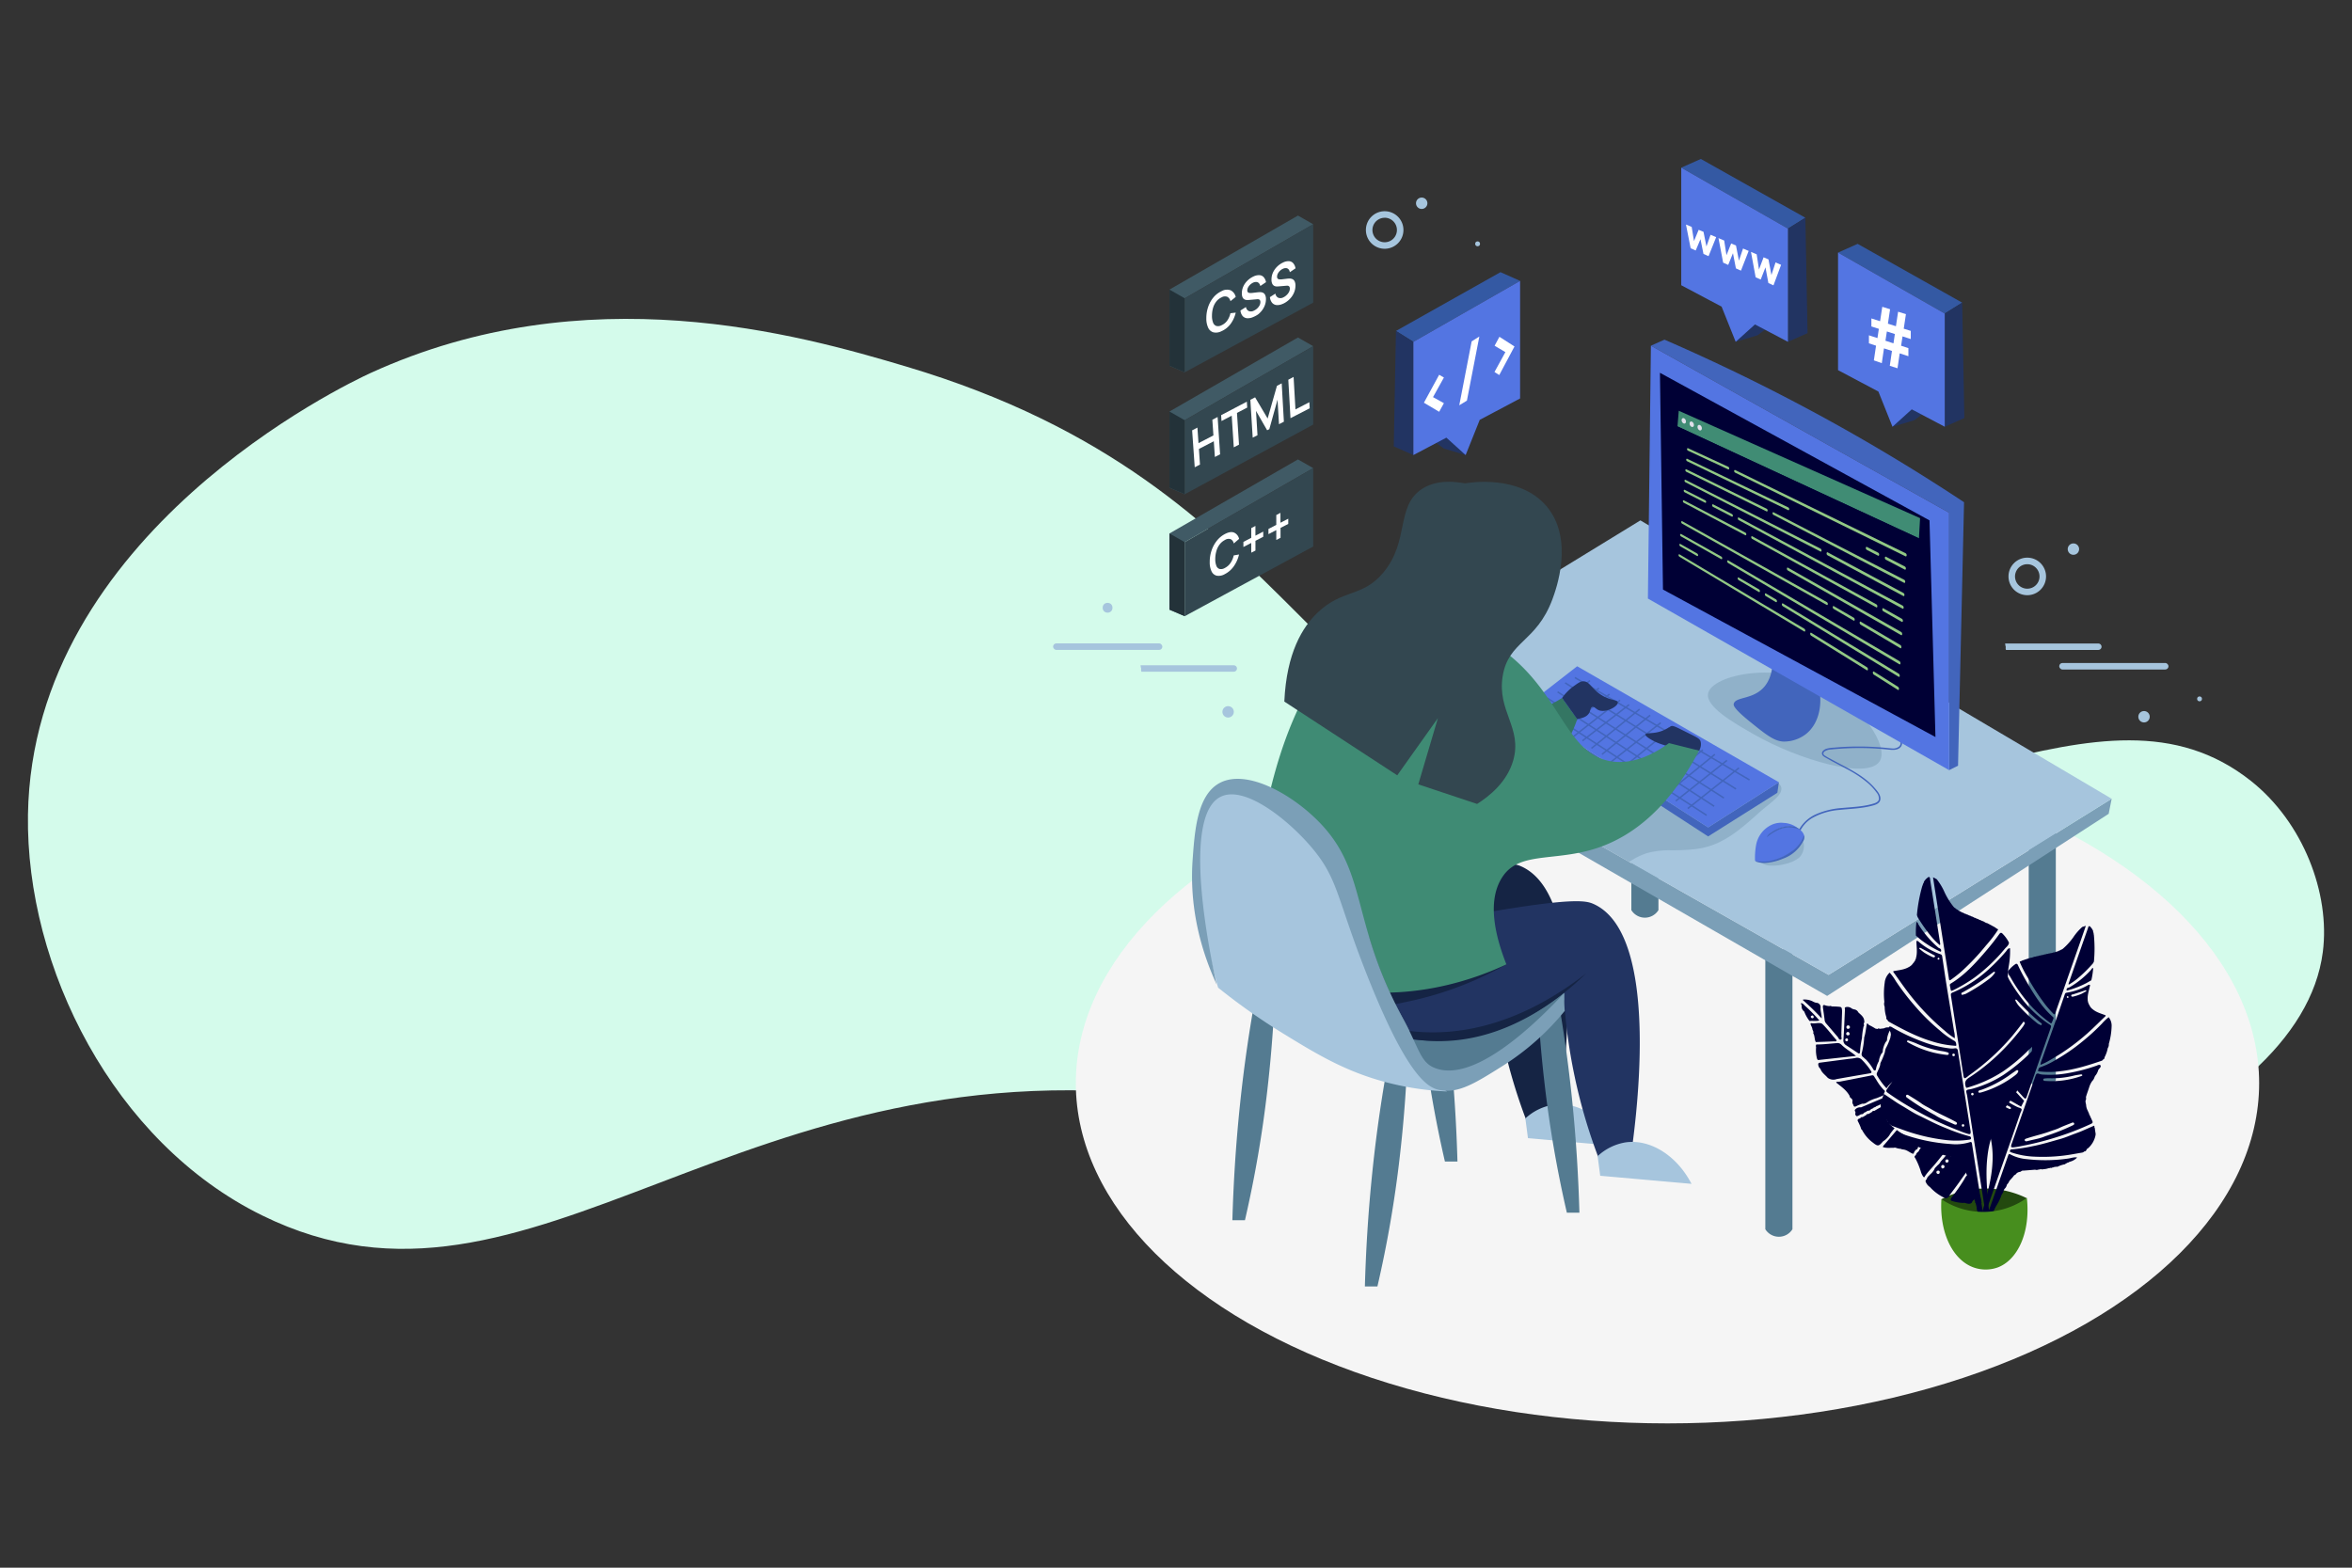 <?xml version="1.0" encoding="UTF-8"?> <svg xmlns="http://www.w3.org/2000/svg" id="Layer_1" data-name="Layer 1" width="15in" height="10in" viewBox="0 0 1080 720"><rect x="0" y="0" width="1080" height="720" fill="#333333" stroke="none"/><defs><style> .cls-1 { fill: #d4fbeb; } .cls-2 { fill: #a6c5dd; } .cls-3 { fill: #f5f5f5; } .cls-4 { fill: #547b91; } .cls-5, .cls-6 { fill: #7b9fb7; } .cls-6 { opacity: 0.5; } .cls-7 { fill: #23490f; } .cls-8 { fill: #000035; } .cls-9 { fill: #478e1e; } .cls-10 { fill: #4265bc; } .cls-11 { fill: #5375e2; } .cls-12 { fill: none; stroke: #4265bc; stroke-miterlimit: 10; stroke-width: 0.69px; } .cls-13 { fill: #223462; } .cls-14 { fill: #347663; } .cls-15 { fill: #152444; } .cls-16 { fill: #3f8b74; } .cls-17 { fill: #405a65; } .cls-18 { fill: #334750; } .cls-19 { fill: #408c74; } .cls-20 { fill: #92c984; } .cls-21 { fill: #dfdfea; } .cls-22 { fill: #233239; } .cls-23 { fill: #fff; } .cls-24 { fill: #3459a3; } </style></defs><path class="cls-1" d="M547.48,504.93C339,474.74,245.45,619.7,120.35,558.2c-68.24-33.55-108.58-114.06-107.51-184,2-129.26,146.09-197.75,157.39-202.92,99-45.23,196.43-17.69,246-2.9,185.9,55.44,183,179.35,327.86,201,131.33,19.6,220.59-65.48,289.59-10.65,23.82,18.92,36.37,51.52,32.93,78.45C1056.27,518.3,897.33,574.44,765.4,568.85,655.68,564.21,656.81,520.76,547.48,504.93Z"></path><g><circle class="cls-2" cx="1010" cy="320.98" r="1.12"></circle><circle class="cls-2" cx="952.08" cy="252.19" r="2.62"></circle><circle class="cls-2" cx="508.58" cy="279.13" r="2.25"></circle><path class="cls-2" d="M965,297a1.5,1.5,0,0,1-1.5,1.5H921.08c0-.06,0-.13,0-.19-.28-.56.11-1.22-.24-1.76,0-.35-.09-.7-.13-1h42.86A1.5,1.5,0,0,1,965,297Z"></path><path class="cls-2" d="M568,307a1.5,1.5,0,0,1-1.5,1.5H524.08c0-.06,0-.13,0-.19-.28-.56.11-1.22-.24-1.76,0-.35-.09-.7-.13-1h42.86A1.5,1.5,0,0,1,568,307Z"></path><rect class="cls-2" x="945.56" y="304.49" width="50.18" height="3" rx="1.5"></rect><rect class="cls-2" x="483.56" y="295.49" width="50.18" height="3" rx="1.5"></rect><path class="cls-2" d="M930.89,273.36a8.62,8.62,0,1,1,8.62-8.61A8.62,8.62,0,0,1,930.89,273.36Zm0-14.23a5.62,5.62,0,1,0,5.62,5.62A5.62,5.62,0,0,0,930.89,259.13Z"></path><circle class="cls-2" cx="563.93" cy="326.93" r="2.62"></circle><circle class="cls-2" cx="984.5" cy="329.18" r="2.62"></circle><path class="cls-2" d="M635.82,114.25a8.62,8.62,0,1,1,8.62-8.61A8.62,8.62,0,0,1,635.82,114.25Zm0-14.23a5.62,5.62,0,1,0,5.62,5.62A5.62,5.62,0,0,0,635.82,100Z"></path><circle class="cls-2" cx="652.82" cy="93.35" r="2.62"></circle><circle class="cls-2" cx="678.49" cy="111.98" r="1.12"></circle></g><g><ellipse class="cls-3" cx="765.68" cy="497.5" rx="271.68" ry="156.23"></ellipse><path class="cls-4" d="M823.06,564.56a7.34,7.34,0,0,1-12.45,0V436h12.45Z"></path><path class="cls-4" d="M944,496.12a7.33,7.33,0,0,1-12.44,0V367.54H944Z"></path><path class="cls-4" d="M761.53,418a7.32,7.32,0,0,1-12.44,0V289.42h12.44Z"></path><path class="cls-5" d="M839.65,447.73l130-80.88-1.38,6.91L839,457.4,617.05,329.52l.69-7.61Z"></path><path class="cls-2" d="M839.65,447.73l130-80.88L753.24,239l-135.5,83Z"></path><path class="cls-6" d="M826.2,384.57c-1.55,1.19-2.73,2.78-4.23,4a25.74,25.74,0,0,1-5.6,3.58c-2.71,1.27-5.62,2.19-8.19,3.68a8,8,0,0,0,5.17,1.73,22.2,22.2,0,0,0,7.06-.94,15.57,15.57,0,0,0,5.52-2.56C828.51,392,829.6,386.19,826.2,384.57Z"></path><path class="cls-6" d="M811.33,358.72a.65.65,0,0,1-.59-.26,40.06,40.06,0,0,1-7-2c-2.42-.85-4.84-1.69-7.27-2.5-5-1.68-10.13-3.26-15.31-4.47A129.07,129.07,0,0,0,767.19,347a29.73,29.73,0,0,0-13.16.94,232.66,232.66,0,0,0-25.63,10.35,262.77,262.77,0,0,0-23.8,12.91l43.5,24.66a32.73,32.73,0,0,1,8-4,38.59,38.59,0,0,1,11-1.34,98.93,98.93,0,0,0,11.55-.56,36.37,36.37,0,0,0,10.51-3,51.27,51.27,0,0,0,9.83-6.25c3.07-2.39,6-5,8.87-7.59,2-1.82,4.26-3.44,6.3-5.26,1.59-1.42,4.28-3.78,3.77-6.2C817.37,359,813.45,358.59,811.33,358.72Z"></path><g><path class="cls-7" d="M930.65,550.29a43.62,43.62,0,0,0-16.45-4.36,44.2,44.2,0,0,0-22.74,4.84c.26.48,6.46,11.28,18.87,11.61A22.32,22.32,0,0,0,930.65,550.29Z"></path><g><path class="cls-8" d="M864.52,506.06a10.78,10.78,0,0,1,.07-1.71l-10.06,4.24a3,3,0,0,0-2.83,1.2c-.09.53.5.95.25,1.51a1,1,0,0,0,.23,1c.51.74,1,0,1.49,0a1.81,1.81,0,0,1,1.35-.57,1.17,1.17,0,0,0,.86-.65l1-.44a1.8,1.8,0,0,1,1.35-.56,1.17,1.17,0,0,0,.86-.65l1-.44c.34-.52,1.07-.39,1.43-.89l1.78-.76c.29-.45.86-.42,1.25-.71C864.54,506.42,864.53,506.24,864.52,506.06Z"></path><g><path class="cls-8" d="M871.68,495.21a7.71,7.71,0,0,1,.24-.89c0-.54,0-1.09,0-1.63a11.53,11.53,0,0,1,3.18-8c-.64-.87-1.26-1.75-1.88-2.63-1.73-2.46-3.54-4.76-4.61-7.53a4.58,4.58,0,0,0-.55,1.92,26.87,26.87,0,0,1-1.77,4.34,5.92,5.92,0,0,0-.78,2.45,36,36,0,0,1-2.08,5.07c-.06,1.57-.9,2.89-1.48,4.28a1.38,1.38,0,0,0,0,1.4,33.12,33.12,0,0,0,4.31,5.84A12.76,12.76,0,0,1,871.68,495.21Z"></path><path class="cls-8" d="M868.73,517.22a10,10,0,0,1-3.42-7.21,13.52,13.52,0,0,1-.58-2.12l-2.41,1.33-1.69,1a.82.82,0,0,0-1,.44l-1.69,1a.81.81,0,0,0-1,.44l-1.69,1a.81.81,0,0,0-1,.44l-1,.43a.81.81,0,0,0-.2.89,24.1,24.1,0,0,1,1.39,3.06c.11.38.17.79.57,1a17,17,0,0,0,5,5.86c2.31,1.83,2.66,1.71,4.61-.53l.1-.1a9.51,9.51,0,0,0,3.31-3.53c.6-.84,1.25-1.64,1.92-2.43C869.53,517.88,869.13,517.55,868.73,517.22Z"></path><path class="cls-8" d="M900.3,529.75c-1.57-.46-3.09-1.11-4.62-1.7-1.46,1.84-2.93,3.66-4.52,5.4a5.5,5.5,0,0,1-1.61,1.88c-.43.6-1.15,1-1.35,1.78a8.52,8.52,0,0,1-2,2.34c-.44.61-1.16,1-1.36,1.79-.15.57-1,.94-.51,1.71a4.86,4.86,0,0,0,1.85,2.21,21,21,0,0,0,6.61,4.93,1.37,1.37,0,0,0,1.92-.39c.56,0,.41-.53.55-.84,1.56-2.07,3.15-4.14,4.64-6.27,1.32-1.89,2.67-3.78,4.06-5.62C902.69,534.59,901.44,532.21,900.3,529.75Zm-10,9.36a.8.8,0,0,1-1.1-.53.66.66,0,0,1,.45-.86.76.76,0,0,1,1,.29C890.74,538.49,890.67,538.94,890.27,539.11Zm2.07-2.55c-.39.16-.68.13-.89-.29a.86.86,0,0,1,.33-1.19.82.82,0,0,1,1,.38A.78.78,0,0,1,892.34,536.56Zm1.85-2.63a.68.68,0,0,1-.89-.43c-.22-.49.08-.77.42-1,.44-.06.88,0,1,.48A.83.83,0,0,1,894.19,533.93Zm2-2.76a.48.48,0,0,1-.65-.33.59.59,0,0,1,.32-.8c.32-.16.51,0,.63.31S896.42,531,896.15,531.17Z"></path><path class="cls-8" d="M880.3,524A36.14,36.14,0,0,1,871,519l-5.61,6.58c-.32.37-.74.69-.78,1.24,1.62.55,3.29.3,4.94.34a1.67,1.67,0,0,1,1.24.08,7.31,7.31,0,0,0,2,.38l.35.14c.31.19.67.1,1,.2,1.56.22,2.7,1.33,4.1,1.89.51.13.57-.24.64-.59a4.38,4.38,0,0,1,1-1.29c.55-.08.7-.5.79-1a4.47,4.47,0,0,1,1-1.28l.55-.69A11.62,11.62,0,0,1,880.3,524Z"></path><path class="cls-8" d="M893.6,527.31c-1.33-.41-2.69-.68-4-1-.81-.05-1.6-.09-2.41-.1a12.14,12.14,0,0,1-3.81-.67l-.79,1a1.59,1.59,0,0,1-.8.94c-.15.3-.48.49-.54.85a1.68,1.68,0,0,1-.82.92c-.15.3-.46.49-.56.83,0,.61-1.25.88-.48,1.72A32.42,32.42,0,0,1,882,538a8,8,0,0,0,1.15,2.45c.6.55.64-.13.86-.4,1.25-1.81,2.8-3.37,4.2-5s2.66-3.28,4-4.9l2.16-2.53Z"></path><path class="cls-8" d="M865.57,501.11a21.84,21.84,0,0,1-3.69-4.65c-.42-.7-.89-1.38-1.3-2.09a.93.93,0,0,0-1.15-.46q-7.33,1.45-14.68,2.87l-.87.07a.6.6,0,0,0-.75.33c2.26,1.83,4.72,3.46,6.17,6.12a1.44,1.44,0,0,0,.8,1.16h0a1.51,1.51,0,0,1,.47,1.6,2.1,2.1,0,0,0,.44,1.32c.17.84.54,1.09,1.38.65s1.77-.76,2.65-1.13a3.08,3.08,0,0,0,2.2-.57,15.15,15.15,0,0,1,4.55-2l3.06-1.27A10.5,10.5,0,0,1,865.57,501.11Z"></path><path class="cls-8" d="M835.38,488.1,849,486.31a26.86,26.86,0,0,0,3-.4,3,3,0,0,1,3.06.93,33.5,33.5,0,0,1,4.06,5c.56.8.11,1-.63,1.13q-7.57,1.29-15.14,2.62a4.22,4.22,0,0,1-3,0,3.26,3.26,0,0,1-1.21-.7c-1.13-1.3-2.67-2.28-3.22-4a2.7,2.7,0,0,1-1-2.3C835,488.33,835.19,488.21,835.38,488.1Z"></path><path class="cls-8" d="M868,472.46c0-.14,0-.28-.07-.41a1.73,1.73,0,0,0-.52-.14,3.51,3.51,0,0,0-2.31.37l-2,.24c-.3-.19-.61-.36-.87.07l-1-.16a28.67,28.67,0,0,0-2.76-1.55c-.5-.1-.57-.83-1.2-.81-.47,2.11-.57,4.29-1.25,6.35a37.19,37.19,0,0,1-1.1,7.1,1.67,1.67,0,0,0,.74,2.06c.33.25.54.63.93.81a22.14,22.14,0,0,1,3.48,4.52c.17.3.41.83.89.71s.44-.57.51-.92a11.55,11.55,0,0,1,1.26-3.31,9.36,9.36,0,0,1,1.22-3.51,1.57,1.57,0,0,0,.59-1.45,11.3,11.3,0,0,1,1.37-3.89,1.55,1.55,0,0,0,.59-1.45,12.12,12.12,0,0,1,1.52-4.24l0-.09C868.05,472.66,868,472.56,868,472.46Z"></path><path class="cls-8" d="M853.3,464.94a2.35,2.35,0,0,0-1.79-1.33,3.32,3.32,0,0,1-1.45-.6,3,3,0,0,0-2.58-.43c-.21.1-.38.22-.4.47a4.06,4.06,0,0,1,.08.68c-.21,4.59-.38,9.18-.68,13.77a2.51,2.51,0,0,0,1.2,2.54c1.77,1.16,3.54,2.3,5.28,3.48.8.55,1.06.38,1.15-.56a38.23,38.23,0,0,1,.87-6.12,35.17,35.17,0,0,1,.73-5.41c.35-.23.15-.57.17-.86a.5.5,0,0,1,0-.12.58.58,0,0,1,0-.62c.33-.23.16-.54.16-.83l0-.15C855.9,467,854.46,466.09,853.3,464.94Zm-5.62,12a.61.61,0,0,1,.87.41.65.65,0,1,1-1.24.37A.59.59,0,0,1,847.68,477Zm1.09-1.47a.79.79,0,0,1-1-.44.81.81,0,0,1,.47-1c.47-.21.78,0,1,.48S849.27,475.36,848.77,475.5Zm-.87-3.41a.81.81,0,1,1,1.5-.61.73.73,0,0,1-.47,1A.74.74,0,0,1,847.9,472.09Z"></path><path class="cls-8" d="M908.29,545.57c-.23-.47-.42-1-.63-1.48-1-2.05-2.07-4.06-3.14-6.05a7,7,0,0,1-1.35,1.77,6.71,6.71,0,0,0-1.11,1.68,78.52,78.52,0,0,1-5.61,8.07c-.15.3-.47.49-.55.84,0,.11-.09.23-.14.35-.14.73.44.8.9.92a19.27,19.27,0,0,0,4.94.82.58.58,0,0,1,.61,0c1.09.21,2.2.81,3.23-.15a2.72,2.72,0,0,1,.94-1.3,1.93,1.93,0,0,0,.47-1.08c.46-.58.67-1.35,1.33-1.78.21-.29.44-.56.66-.84C908.67,546.77,908.49,546.17,908.29,545.57Z"></path><path class="cls-8" d="M834,479.71c3.14,0,6.24-.38,9.35-.63a2.55,2.55,0,0,1,2.23.75c2,2,4.41,3.25,6.66,5.13l-17.34,1.88c-.36-.07-.44-.38-.56-.66a15.41,15.41,0,0,1-.42-5.24A1.55,1.55,0,0,1,834,479.71Z"></path><path class="cls-8" d="M845.86,464.47l-.33,9.9a7.93,7.93,0,0,1,0,1.38c-.11.59.46,1.5-.29,1.71s-1-.73-1.36-1.2c-1.78-2.05-3.53-4.13-5.31-6.17a3.14,3.14,0,0,1-.76-1.87c-.21-1.82-.49-3.63-.74-5.44-.09-.92,0-1.5,1.19-1a6.81,6.81,0,0,0,1.84.3.91.91,0,0,1,1,.17c.86,0,1.72,0,2.57.07C845.71,462.46,845.71,462.47,845.86,464.47Z"></path><path class="cls-8" d="M831.62,469.89c1.32.35,2.63-.13,4,0a1.91,1.91,0,0,1,1.42.62c2.16,2.18,4,4.64,6,6.92.15.17.38.35.24.58-.23.39-.68.24-1,.25-2.83.14-5.67.23-8.5.33-.62-1.18-.44-2.57-1-3.76-.26-.28-.16-.58-.06-.87l-.52-1.28c0-1-.85-1.68-.82-2.67Z"></path><path class="cls-8" d="M836,462.59c-.21,1.68.56,3.28.47,5.12a107,107,0,0,0-8.36-8.17c-.15-.11-.29-.24-.18-.46a8.3,8.3,0,0,1,4.59.92,5.72,5.72,0,0,0,1.41.55A2,2,0,0,1,836,462.59Z"></path><path class="cls-8" d="M829,462.11c-.63-.53-1.07-1.42-2.1-1.35.13.34.26.68.4,1a2.88,2.88,0,0,0,1.18,2.81,16.17,16.17,0,0,0,2.46,4.38c1.42-.23,2.89.18,4.49-.26A68.16,68.16,0,0,0,829,462.11Zm3,4.32c.37-.16.6,0,.74.34s.12.66-.23.82a.72.72,0,0,1-.93-.33C831.32,466.87,831.59,466.59,832,466.43Z"></path><path class="cls-8" d="M909.39,549.59c-.07-.37-.15-.73-.24-1.09-.62,1.35-1.54,2.52-2.2,3.84,1,.77,2,.42,3,.12C909.75,551.5,909.59,550.54,909.39,549.59Z"></path></g></g><g><g><g><path class="cls-8" d="M921.15,436.93a89.06,89.06,0,0,1-8.86,9.05,57.13,57.13,0,0,1-15,9.58c-1.59.65-1.61.63-1.35,2.33,1.59,10.23,3.21,20.45,4.78,30.68.28,1.8.55,3.6.85,5.4.23,1.42.51,1.52,1.68.65.44-.32.84-.7,1.27-1a106.54,106.54,0,0,0,19.13-17.42c1.9-2.26,3.71-4.58,5.47-6.94.39-.52,1-1.06.44-1.85-1.15-1.54-2.11-3.21-3.28-4.75-1.36-1.76-2.79-3.53-3.15-5.85a2.73,2.73,0,0,1-.29-1,8.3,8.3,0,0,1-.68-2.55,36.1,36.1,0,0,1,.17-9.23,39.15,39.15,0,0,0,.65-8.51C921.92,435.45,921.64,436.38,921.15,436.93Zm-5.15,9.5c.24.27-.07.49-.09.56a11.39,11.39,0,0,1-2.71,2.74,80.92,80.92,0,0,1-10.34,6.61,3.76,3.76,0,0,1-1.1.37c-.36.07-.85.52-1.08-.11s.33-.74.68-.93a102.62,102.62,0,0,0,11.23-7.16c.88-.64,1.73-1.31,2.61-1.95C915.42,446.4,915.69,446.09,916,446.43Z"></path><path class="cls-8" d="M897.49,481.49a8.2,8.2,0,0,1-2.32,0,51.12,51.12,0,0,1-11.83-2.88,88.44,88.44,0,0,1-14.1-6.55c-.53-.3-1-.72-1.72-.56-.56.76-.1,1.37.29,2a2.78,2.78,0,0,1,.39,1.25,7,7,0,0,0,.95,2.65c.07.21.13.41.19.62a4.69,4.69,0,0,0,.86,2.33,11.67,11.67,0,0,1,.84,2.83c.21,1.82.57,3.62.77,5.44,0,.6-.42,1.16-.15,1.77.17,1-.49,1.86-.72,2.78a7.12,7.12,0,0,1-1.34,2.48l-.34.6c-.49.32-.46,1-1,1.33l-.34.61c-.39.19-.34.74-.75.92l-.34.61c-.9,1.2-.92,1.51,0,2.17,3.47,2.47,7.07,4.75,10.75,6.88a154,154,0,0,0,22,10.53,36.08,36.08,0,0,0,4.16,1.48c.94.25,1.2,0,1.15-1,0-.23-.06-.46-.1-.69q-2.44-15.39-4.86-30.77c-.3-1.88-.62-3.75-.89-5.63C898.92,481.76,898.49,481.29,897.49,481.49Zm-.27,34.84c-3-1.43-6.18-2.47-8.65-4.16a108.43,108.43,0,0,1-12.78-7.94c-.4-.26-.79-.67-.51-1.15s.82-.29,1.23,0c2,1.24,4,2.41,5.83,3.76,1.3.94,2.74,1.58,4.1,2.39,3.49,2.09,7.26,3.65,10.83,5.58.21.11.41.23.62.33.45.22.88.6.66,1.07S897.66,516.53,897.22,516.33Zm4.66.79c-.16.31-.38.48-.73.27a.55.55,0,0,1-.28-.77.54.54,0,0,1,.7-.28C902,516.54,902.06,516.79,901.88,517.12ZM894,484.5a47.69,47.69,0,0,1-5.93-1,46,46,0,0,1-10.46-3.94c-.48-.26-1-.5-1.43-.78-.24-.14-.66-.24-.45-.66s.56-.23.84-.14c1.06.36,2.12.7,3.15,1.14a46,46,0,0,0,12.47,3.69,15.46,15.46,0,0,1,2,.48c.36.09.69.27.66.69S894.36,484.54,894,484.5Zm3.59.32c-.17.29-.52.28-.79.27-.29-.27-.42-.56-.28-.86a.59.59,0,0,1,.79-.29A.61.61,0,0,1,897.55,484.82Z"></path><path class="cls-8" d="M933.72,482.08A83.14,83.14,0,0,1,920,493.65a50.9,50.9,0,0,1-14.76,6.51c-.78.2-1.92.18-2.24.67s.15,1.53.27,2.33c.88,5.72,1.74,11.44,2.63,17.15,1.4,8.92,2.83,17.83,4.22,26.75.91,5.79,1.78,11.59,2.68,17.38a1.83,1.83,0,0,0,1.28-2.25c-.27-2-.57-4.05-.76-6.08-.8-8.61-1.77-17.2-.61-25.87A46.35,46.35,0,0,1,916,518c-.05-.51.5-.82.47-1.33.15-.27.29-.55.44-.83a33.55,33.55,0,0,1,3-5.53l.67-1.23c.49-.32.46-1,1-1.33l.34-.6c.49-.32.46-1,1-1.34.15-.27.3-.53.45-.81.45-.25.4-.88.86-1.12.11-.21.23-.4.35-.61.38-.19.33-.74.74-.92.11-.2.23-.4.34-.61.44-.25.4-.88.86-1.13l.45-.8c.57-.46.6-1.3,1.19-1.74l.89-1.63a27.48,27.48,0,0,0,2.55-4.71l.76-1.43c0-.74.73-1.22.8-2l.21-.41c-.08-.44.42-.7.36-1.13a15.55,15.55,0,0,0,.77-4.87C934,481.46,933.92,481.89,933.72,482.08ZM906.23,502.7a.57.57,0,0,1-.76.33c-.4-.17-.43-.49-.26-.86a.57.57,0,0,1,1,.53Zm20.36-11.1c.43.37,0,.77-.22,1.28a9.18,9.18,0,0,1-1,.94,46.69,46.69,0,0,1-14.73,7.64c-.76.22-2,.69-2.2.11-.21-.84,1.08-.9,1.78-1.18a55.54,55.54,0,0,0,11.9-6.17q1.65-1.19,3.33-2.34C925.8,491.65,926.2,491.26,926.59,491.6Z"></path><path class="cls-8" d="M917.48,427a60.91,60.91,0,0,1-5.55,7.24,108.68,108.68,0,0,1-11.27,11.94,57.16,57.16,0,0,1-4.74,3.73c-.7.51-.9.4-1-.44-.57-3.78-1.2-7.55-1.79-11.32q-2-12.75-4-25.5c-.49-3.15-1-6.31-1.5-9.74l1.7.91a27.53,27.53,0,0,1,3.59,6,32.68,32.68,0,0,0,4.21,6.74,3.8,3.8,0,0,0,1,.73c.18.41.73.36.92.75l2.06,1.11c.58,0,.94.6,1.54.58l.61.32c.52,0,.82.52,1.34.47l.82.43c.59,0,1,.6,1.54.59l.82.42c.59,0,1,.61,1.55.59l.82.43c.87.13,1.47.9,2.36,1l3.87,2.09c.25.47.89.41,1.13.87Z"></path><path class="cls-8" d="M880,432.2c0,2.6.55,5.22-.22,7.81.08.44-.42.69-.36,1.12l-.12.21c-.39.2-.33.75-.75.92a5,5,0,0,1-2.1,1.91c-2.18,1.26-4.67,1.39-7.07,1.87-.06.44.25.72.47,1,1.57,2.17,3.08,4.37,4.66,6.52a110.43,110.43,0,0,0,18.68,20,30.48,30.48,0,0,0,4.41,3.29,11,11,0,0,0-.33-3.22c-1.17-7.35-2.41-14.69-3.59-22-.65-4.08-1.22-8.17-1.85-12.25-.07-.48-.16-.91-.8-1.12a30.64,30.64,0,0,1-9.8-5.56C880.9,432.4,880.56,432,880,432.2Zm10.49,8.34a.42.42,0,0,1-.59.13c-.26-.14-.22-.36-.11-.57s.33-.32.56-.14A.4.4,0,0,1,890.51,440.54Zm-2-1.21c-.19.54-.78.39-1.11.22a26.31,26.31,0,0,1-4-2.18c-.62-.45-1.21-.95-1.81-1.42-.16-.12-.33-.29-.22-.48s.4-.2.6-.09l3.07,1.65,2.76,1.5C888.15,438.71,888.66,438.87,888.49,439.33Z"></path><path class="cls-8" d="M867.71,446.71a23.16,23.16,0,0,1,2.84,3.92A112,112,0,0,0,879,461.68a94.42,94.42,0,0,0,11.59,11.47,37.7,37.7,0,0,0,6.73,4.85c.91.46.88,1.21,1,1.94,0,.52-.44.36-.78.34a44.54,44.54,0,0,1-10.66-2.09c-6.88-2.1-13.2-5.42-19.45-8.9a1.47,1.47,0,0,1-.77-.94c-.51-.21-.55-.61-.46-1.07l-.09-.32a15.93,15.93,0,0,1-.7-4.6h0a3.33,3.33,0,0,1-.14-2.2,35.35,35.35,0,0,1,.16-8.84A7.09,7.09,0,0,1,867.71,446.71Z"></path><path class="cls-8" d="M865.13,502.46l5.35,3.61c1.12.76,2.29,1.44,3.45,2.12,2.3,1.35,4.52,2.86,6.91,4,4.3,2.09,8.52,4.33,13,6.06a82.44,82.44,0,0,0,10.47,3.61.84.84,0,0,1,.75.86c0,.6-.46.64-.88.71a41.62,41.62,0,0,1-11.9,0,86,86,0,0,1-14.46-3.17c-3-.93-6-2.1-9-3.18a2.09,2.09,0,0,1-1.09-.83c-.64-.08-.87-.53-1-1.09a1.4,1.4,0,0,0-.6-.84,11.82,11.82,0,0,1-2.57-7,3.41,3.41,0,0,1,.34-1.67c.19-.52.37-1,.55-1.54,0-.56.57-.9.53-1.46A.22.22,0,0,1,865.13,502.46Z"></path><path class="cls-8" d="M870.72,520c1.6,0,2.92.88,4.37,1.34a81.57,81.57,0,0,0,20.84,4.1,21.42,21.42,0,0,0,8.49-.84c.87-.32,1,.12,1.09.76.94,6,1.87,12,2.84,18.07,1.08,6.74,2.19,13.47,3.28,20.21.07.42.09.85.13,1.27a.49.49,0,0,1-.71-.12c-1.24-1.12-1.36-2.74-1.86-4.19l-.46-1.29a2.1,2.1,0,0,1-.27-1.47,4,4,0,0,0-.47-1.57,4.25,4.25,0,0,1-.36-1.79,18.86,18.86,0,0,0-1-3.46,25.86,25.86,0,0,1-1.41-5.26l-.18-.62a3.54,3.54,0,0,1-.47-1.58,2.68,2.68,0,0,0-.38-1.26,3.73,3.73,0,0,1-.68-1.7,1.48,1.48,0,0,0-.28-.93,3.12,3.12,0,0,1-.48-1.07l-.19-.62c-.56-1-1.31-2-1.78-3.08h0c-.34-.49-1-.74-1.11-1.39a3.87,3.87,0,0,0-1.33-1,1.38,1.38,0,0,1-.84-.5,1.33,1.33,0,0,0-1-.5L890.69,530a2.23,2.23,0,0,1-1.45-.26l-1.54-.56c-.54.21-1-.2-1.45-.26a9.35,9.35,0,0,1-2.17-.89c-.43.06-.69-.44-1.13-.36a.66.66,0,0,1-.62-.32c-.58,0-.94-.6-1.54-.58l-.4-.21a1.16,1.16,0,0,1-1-.31,14.55,14.55,0,0,0-3.24-1.71,1.45,1.45,0,0,0-.7-.64c-.24-.46-.87-.41-1.12-.86l-.83-.44A7.47,7.47,0,0,1,870.72,520Z"></path><path class="cls-8" d="M934.24,479.21a8.64,8.64,0,0,1-2.37,2.66,80.29,80.29,0,0,1-12.25,10.29,58.54,58.54,0,0,1-11.8,5.88c-1.42.52-2.86,1-4.29,1.45-.68.24-.77,0-.94-.6-.53-1.77-.11-2.88,1.57-3.95a92.57,92.57,0,0,0,13.36-10.58,105,105,0,0,0,11.5-13c.47-.62.64-1.64,1.68-1.75.8,2.15,1.84,4.21,2.63,6.37C933.71,477.07,933.62,478.24,934.24,479.21Z"></path><path class="cls-8" d="M922.49,432.92c-.09,1.28-1.18,1.95-1.89,2.8a78.11,78.11,0,0,1-14.18,13.43,71.75,71.75,0,0,1-9.79,5.76c-.54.27-.8.16-.91-.39s-.27-1.37-.38-2c-.07-.41.17-.64.49-.84,6.46-3.9,11.39-9.44,16.23-15.07,2.08-2.43,4.07-4.93,5.93-7.53.34-.47.67-.89,1.32-.48A15.77,15.77,0,0,1,922.49,432.92Z"></path><path class="cls-8" d="M885.66,402.72c.7.23.56.89.63,1.37q2.31,14.48,4.56,29a1.19,1.19,0,0,1-.1,1,31.23,31.23,0,0,1-3.89-3.91,72.91,72.91,0,0,1-6.28-8.91,5.7,5.7,0,0,1-.36-1.08,72.08,72.08,0,0,1,2.39-13c.09-.29.22-.57.33-.86,0-.51.52-.81.47-1.33A6.76,6.76,0,0,1,885.66,402.72Z"></path><path class="cls-8" d="M880,423.45c.67.16.72.81,1,1.26a46.22,46.22,0,0,0,9,10.49c.47.39,1.29.4,1.34,1.29,0,.58-.1.73-.63.45a48.53,48.53,0,0,1-8.76-5.37l-2.19-1.87A39.53,39.53,0,0,1,880,423.45Z"></path></g><g><path class="cls-8" d="M940.7,470.24a51.55,51.55,0,0,1-11.78-10.91,80.23,80.23,0,0,1-6.38-9.45c-.35-.56-.44-1.43-1.36-1.52a35.12,35.12,0,0,0-.8,7.65,33,33,0,0,1-1.19,7.52c14.8,2.17,17.8,20.83,9,29.79a29.32,29.32,0,0,1-3.1,6.15c1,1.11,2,2.22,3,3.3.34.35.63.75,1,1.1.9,1,1.16.91,1.59-.3q.82-2.32,1.63-4.65c3-8.8,6.13-17.6,9.18-26.4C942,471.06,942,471.07,940.7,470.24Zm-3.21.36c-.31.53-.67,0-1-.07a3.83,3.83,0,0,1-.91-.5,72.94,72.94,0,0,1-8.09-7.53,10.4,10.4,0,0,1-2-2.86c0-.07-.24-.31,0-.51s.51.06.69.25c.67.7,1.31,1.43,2,2.14a92.69,92.69,0,0,0,8.78,8.15C937.31,469.9,937.75,470.16,937.49,470.6Z"></path><path class="cls-8" d="M934.71,494c-.54,1.62-1.12,3.22-1.69,4.84q-4.62,13.23-9.28,26.47a5.84,5.84,0,0,0-.2.59c-.2.85,0,1.12.86,1.06a34.6,34.6,0,0,0,3.93-.64,139.38,139.38,0,0,0,21.16-5.78c3.6-1.3,7.16-2.73,10.63-4.36.93-.43,1-.71.36-1.92l-.2-.59c-.33-.23-.2-.71-.51-.94l-.21-.59c-.4-.36-.26-1-.64-1.34l-.21-.59a6.4,6.4,0,0,1-.78-2.4c0-.86-.51-1.69-.19-2.58.33-.51,0-1.07.15-1.6.47-1.58,1.08-3.11,1.56-4.69a10.56,10.56,0,0,1,1.2-2.37,4.32,4.32,0,0,0,1.14-1.93l.27-.51a6.69,6.69,0,0,0,1.27-2.19,2.49,2.49,0,0,1,.54-1.06c.45-.48,1-.94.58-1.71-.58-.26-1.1,0-1.61.22a81,81,0,0,1-13.54,3.53,46.13,46.13,0,0,1-10.94.63,6.81,6.81,0,0,1-2.06-.36C935.44,492.83,935,493.17,934.71,494Zm-5,29.75c-.12-.45.32-.72.76-.84l.6-.2c3.48-1.13,7.06-1.9,10.49-3.19,1.34-.5,2.72-.83,4-1.46,1.87-.89,3.84-1.6,5.76-2.38.41-.17.9-.26,1.09.23s-.25.76-.64.93a97,97,0,0,1-12.61,5c-2.45,1.1-5.44,1.5-8.33,2.28C930.48,524.17,929.89,524.28,929.75,523.72Zm8.51-27.93c0-.37.36-.48.69-.5a14.61,14.61,0,0,1,1.86-.11,41.56,41.56,0,0,0,11.65-1.24c1-.23,2-.36,3-.51.25,0,.61-.06.72.27s-.27.42-.51.5c-.46.17-.93.31-1.39.46a40.63,40.63,0,0,1-15.32,1.74C938.57,496.37,938.21,496.27,938.26,495.79Z"></path><path class="cls-8" d="M927.05,523.37a.47.47,0,0,1,.57.36.49.49,0,0,1-.37.64c-.34.13-.5-.06-.6-.36S926.64,523.48,927.05,523.37Z"></path><path class="cls-8" d="M936.09,495.37a.54.54,0,0,1,.66.38.67.67,0,0,1-.39.72c-.24,0-.55-.08-.65-.36A.54.54,0,0,1,936.09,495.37Z"></path><path class="cls-8" d="M926.39,508.45a42.74,42.74,0,0,1-5.4-3.07q-.27.71-.57,1.44c.51.34,1,.69,1.54,1s1.71.63,1.38,1.34c-.23.49-1.29-.13-1.92-.45s-1-.56-1.45-.83a55.43,55.43,0,0,1-5.22,9,23.07,23.07,0,0,1-1.65,2c.15.53.37,1,.5,1.58.08.27.16.54.25.8-.11.45.33.81.2,1.26a42,42,0,0,1,.87,11.36c-.38,7.86-2.63,15.32-4.72,22.81-.5,1.77-1.09,3.51-1.66,5.26a1.64,1.64,0,0,0,.77,2.2c1.73-5,3.44-10,5.18-15q4-11.51,8.06-23,2.57-7.36,5.1-14.76c.23-.69.82-1.52.61-2S927.05,508.75,926.39,508.45Z"></path><path class="cls-8" d="M925.47,509.9a.47.47,0,0,1,.65.34c.09.35,0,.63-.37.71a.52.52,0,0,1-.62-.41A.47.47,0,0,1,925.47,509.9Z"></path><path class="cls-8" d="M927.39,441.71a54,54,0,0,0,3.74,7.3,99.69,99.69,0,0,0,8.06,12.4,51.2,51.2,0,0,0,3.59,4.07c.54.56.74.5,1-.22,1.12-3.26,2.28-6.49,3.42-9.74q3.84-11,7.68-21.93c.95-2.72,1.88-5.43,2.9-8.39l-1.65.54A25.11,25.11,0,0,0,952,430.5a28.82,28.82,0,0,1-4.82,5.29,3.69,3.69,0,0,1-1,.49c-.23.33-.71.19-.94.51l-2,.65c-.52-.1-.94.38-1.46.27l-.6.18c-.45-.11-.81.33-1.26.2l-.8.25c-.52-.09-.93.38-1.46.27l-.79.24c-.52-.09-.94.38-1.46.27l-.8.25c-.79,0-1.45.56-2.25.52l-3.78,1.23c-.28.37-.84.22-1.13.59Z"></path><path class="cls-8" d="M958.56,452.57a27.93,27.93,0,0,1-9.58,3.35c-.6.07-.75.44-.89.86-1.22,3.51-2.38,7-3.62,10.54-2.23,6.32-4.51,12.62-6.73,18.95a9.59,9.59,0,0,0-.81,2.79,27.29,27.29,0,0,0,4.43-2.2,99.36,99.36,0,0,0,19.77-14.7c1.75-1.66,3.45-3.36,5.18-5,.25-.24.57-.43.58-.84-2-.8-4.22-1.32-5.95-2.79a4.6,4.6,0,0,1-1.56-2c-.34-.22-.2-.7-.51-.93l-.07-.21c.12-.37-.28-.68-.14-1.06-.26-2.41.66-4.64,1.07-6.95C959.28,452.11,958.92,452.37,958.56,452.57Zm-9.26,5c.24-.11.39,0,.48.22s.07.41-.19.49a.39.39,0,0,1-.5-.21A.37.37,0,0,1,949.3,457.53Zm2.5-.85,2.68-.88c1-.32,2-.65,3-1,.2-.07.44-.09.52.17s-.11.31-.27.39c-.61.32-1.22.67-1.84,1a22.76,22.76,0,0,1-3.86,1.3c-.32.09-.87.13-.95-.37S951.47,456.79,951.8,456.68Z"></path><path class="cls-8" d="M968.28,467.18a21.34,21.34,0,0,0-3.15,3,99.62,99.62,0,0,1-9.25,8.42,86.25,86.25,0,0,1-12.12,8.29,34.7,34.7,0,0,1-6.74,3.21c-.89.26-1,.93-1.15,1.56-.13.45.33.39.63.42a40,40,0,0,0,9.78-.12c6.43-.75,12.56-2.67,18.66-4.74a1.36,1.36,0,0,0,.84-.71c.48-.1.58-.45.58-.88l.13-.26a14.69,14.69,0,0,0,1.36-4h0a3,3,0,0,0,.48-1.92,31.64,31.64,0,0,0,1.28-7.86A6.27,6.27,0,0,0,968.28,467.18Z"></path><path class="cls-8" d="M961.57,517c-1.78.78-3.56,1.55-5.33,2.34-1.11.49-2.26.9-3.39,1.32-2.25.82-4.47,1.8-6.77,2.44-4.14,1.15-8.25,2.45-12.49,3.27a74.38,74.38,0,0,1-9.85,1.51.74.74,0,0,0-.8.64c-.12.52.3.64.66.76a37.09,37.09,0,0,0,10.54,1.94,78.91,78.91,0,0,0,13.31-.47c2.86-.33,5.68-.9,8.51-1.37a1.8,1.8,0,0,0,1.1-.56c.59,0,.86-.32,1.05-.8a1.33,1.33,0,0,1,.67-.65,10.67,10.67,0,0,0,3.4-5.74,3,3,0,0,0,0-1.53c-.08-.49-.15-1-.23-1.45.1-.49-.36-.89-.24-1.38A.2.2,0,0,0,961.57,517Z"></path><path class="cls-8" d="M953.78,531.61c-1.41-.28-2.73.3-4.09.48a73.73,73.73,0,0,1-19.12.26,19.3,19.3,0,0,1-7.37-2.12c-.72-.42-.9-.05-1.09.5q-2.72,7.77-5.43,15.54c-2,5.8-4.12,11.58-6.18,17.38-.13.36-.21.73-.31,1.1a.45.45,0,0,0,.64,0c1.28-.8,1.65-2.21,2.33-3.41l.61-1.07a2,2,0,0,0,.48-1.26,3.73,3.73,0,0,1,.66-1.32,3.82,3.82,0,0,0,.62-1.52,15.8,15.8,0,0,1,1.47-2.9,23.58,23.58,0,0,0,2.09-4.43l.27-.52A3.31,3.31,0,0,0,920,547a2.36,2.36,0,0,1,.53-1.06,3.24,3.24,0,0,0,.88-1.39,1.4,1.4,0,0,1,.4-.79,3,3,0,0,0,.6-.86l.27-.52c.66-.84,1.48-1.55,2.07-2.45h0c.38-.38,1-.5,1.21-1.05a3.29,3.29,0,0,1,1.33-.64,1.26,1.26,0,0,0,.83-.32,1.21,1.21,0,0,1,1-.28l5.38-.43a2,2,0,0,0,1.33,0l1.45-.25c.45.27.89,0,1.33,0a8,8,0,0,0,2.06-.43c.37.12.68-.28,1.06-.14a.59.59,0,0,0,.6-.18c.52.09.93-.38,1.46-.27l.39-.12a1.06,1.06,0,0,0,.9-.11,12.56,12.56,0,0,1,3.15-1,1.39,1.39,0,0,1,.73-.45c.28-.37.84-.22,1.13-.58l.81-.26A6.64,6.64,0,0,0,953.78,531.61Z"></path><path class="cls-8" d="M922,446.11c-.12,1.16.73,1.92,1.22,2.79a70.54,70.54,0,0,0,10.39,14.18,64.74,64.74,0,0,0,7.74,6.68c.44.33.68.28.87-.2s.46-1.16.67-1.75c.13-.35,0-.59-.31-.82-5.08-4.49-8.55-10.2-11.93-16-1.45-2.48-2.81-5-4-7.62-.22-.48-.45-.9-1.09-.65A14.41,14.41,0,0,0,922,446.11Z"></path><path class="cls-8" d="M959.5,425.32c-.66.09-.64.7-.79,1.11q-4.38,12.44-8.71,24.9a1.07,1.07,0,0,0-.07.89,28.24,28.24,0,0,0,4.08-2.83,65.9,65.9,0,0,0,7-6.88,4.94,4.94,0,0,0,.49-.9,64,64,0,0,0,0-11.91c0-.27-.09-.54-.14-.81.1-.45-.33-.81-.21-1.26A6.08,6.08,0,0,0,959.5,425.32Z"></path><path class="cls-8" d="M961.16,444.59c-.62,0-.77.6-1.12,1a41.59,41.59,0,0,1-9.69,7.83c-.48.27-1.2.15-1.39.92-.12.51,0,.67.48.51a43.61,43.61,0,0,0,8.62-3.35l2.25-1.29A36.21,36.21,0,0,0,961.16,444.59Z"></path></g><path class="cls-9" d="M891.46,550.77a34.52,34.52,0,0,0,39.24-.59c1.75,15.81-4.25,28.68-13.6,32a16.5,16.5,0,0,1-10.64,0C896.85,578.92,890.48,566.33,891.46,550.77Z"></path></g><path class="cls-8" d="M922.19,504.94l5.88,3.33,1.35-2.7-4.75-5.1Q923.44,502.7,922.19,504.94Z"></path></g></g><path class="cls-6" d="M784.34,318.45c-1.28,6.08,11.66,13.47,20.74,18.67,20.94,12,52.73,21.17,58.07,12.44,4.27-7-8.39-25.25-24.19-33.87C816.49,303.43,786.15,309.87,784.34,318.45Z"></path><g><path class="cls-10" d="M825.82,383.66a14.11,14.11,0,0,1,6.94-8.29A30,30,0,0,1,844.45,372c4.83-.54,9.74-.61,14.49-1.77,1.8-.44,4.4-1,4.52-3.29.11-2-1.56-3.8-2.77-5.19-5.42-6.15-13.24-9.38-20.25-13.28a27.68,27.68,0,0,1-2.59-1.5,1.1,1.1,0,0,1-.57-1.06A1.5,1.5,0,0,1,838,345a6,6,0,0,1,2.8-.78c1.29-.14,2.59-.25,3.89-.34a128.31,128.31,0,0,1,15.44-.17c2.6.13,5.18.37,7.76.63,1.94.19,4.42.07,5.32-2a2.8,2.8,0,0,0-.38-2.7,22.1,22.1,0,0,0-2.36-2.66l-5.39-5.78-2.58-2.77c-.3-.32-.79.17-.48.49l5.38,5.78,2.58,2.76a17,17,0,0,1,2.4,2.77,2,2,0,0,1-.46,2.7,4.42,4.42,0,0,1-3.22.8c-1.28-.08-2.55-.26-3.83-.37s-2.48-.2-3.72-.27a126.42,126.42,0,0,0-15.45,0c-1.24.08-2.48.18-3.72.29a14,14,0,0,0-3.22.47,3.53,3.53,0,0,0-1.94,1.35,1.58,1.58,0,0,0,.3,1.95,5.23,5.23,0,0,0,1.14.78l1.39.79c.86.49,1.73,1,2.6,1.42,1.83,1,3.67,1.93,5.49,2.92a52.86,52.86,0,0,1,10,6.6,26.14,26.14,0,0,1,4,4.4,4.2,4.2,0,0,1,1,3.1c-.23,1.07-1.3,1.54-2.24,1.84-4.65,1.48-9.61,1.61-14.43,2.07a35.55,35.55,0,0,0-12,2.82,16.66,16.66,0,0,0-8,7.14,11.64,11.64,0,0,0-.93,2.42.34.34,0,0,0,.66.18Z"></path><g><path class="cls-10" d="M784.34,380l32.5-20.74c-.24,1.61-.47,3.23-.7,4.84l-31.8,20.05-85-55.31v-3.45Z"></path><path class="cls-11" d="M784.34,380l32.5-20.74L724.2,306l-24.89,19.36Z"></path><line class="cls-12" x1="706.92" y1="324.68" x2="783.65" y2="374.45"></line><line class="cls-12" x1="710.38" y1="320.53" x2="787.11" y2="370.3"></line><line class="cls-12" x1="723.16" y1="311.2" x2="803.35" y2="358.2"></line><line class="cls-12" x1="715.21" y1="317.76" x2="791.6" y2="366.5"></line><line class="cls-12" x1="718.67" y1="313.62" x2="797.13" y2="362.35"></line><line class="cls-12" x1="708.65" y1="329.17" x2="730.08" y2="312.58"></line><line class="cls-12" x1="712.8" y1="332.63" x2="734.23" y2="316.03"></line><line class="cls-12" x1="717.63" y1="335.39" x2="739.06" y2="318.8"></line><line class="cls-12" x1="721.78" y1="338.85" x2="743.9" y2="321.57"></line><line class="cls-12" x1="726.62" y1="340.23" x2="748.05" y2="323.64"></line><line class="cls-12" x1="730.77" y1="343.69" x2="752.89" y2="325.71"></line><line class="cls-12" x1="735.61" y1="346.45" x2="757.73" y2="328.48"></line><line class="cls-12" x1="745.98" y1="351.98" x2="768.1" y2="334.01"></line><line class="cls-12" x1="750.13" y1="355.44" x2="772.25" y2="337.47"></line><line class="cls-12" x1="754.27" y1="358.9" x2="776.39" y2="340.92"></line><line class="cls-12" x1="759.8" y1="362.35" x2="781.92" y2="344.38"></line><line class="cls-12" x1="765.33" y1="364.43" x2="787.45" y2="346.45"></line><line class="cls-12" x1="769.48" y1="367.88" x2="792.99" y2="349.22"></line><line class="cls-12" x1="775.01" y1="371.34" x2="798.52" y2="352.67"></line><line class="cls-12" x1="739.76" y1="349.91" x2="762.57" y2="331.93"></line></g><path class="cls-10" d="M834.12,311.54c3.57,10.26,1.54,20.55-4.84,25.58a16.54,16.54,0,0,1-10.37,3.46c-4.2-.18-7.93-3.12-15.21-9-7.77-6.26-7.73-7.69-7.6-8.3.67-3.21,8-2,13.13-6.91,4-3.81,4.81-9.54,4.84-13.83Z"></path><path class="cls-10" d="M758.07,158.77,764.3,156q16.34,7.09,33.18,15.21a891,891,0,0,1,104.38,59.45l-2.76,121L895,353.71V235.5Z"></path><path class="cls-11" d="M758.07,158.77,756.69,274.9,895,353.71V235.5Z"></path><path class="cls-8" d="M762.22,171.21q.69,49.77,1.39,99.55L888.73,338.5Q887.35,288.73,886,239,824.1,205.08,762.22,171.21Z"></path></g><g><path class="cls-11" d="M825.05,380a11.27,11.27,0,0,0-6-2.07,10.36,10.36,0,0,0-5.79,1,12.73,12.73,0,0,0-6.93,9.4,32.86,32.86,0,0,0-.46,6.5.84.84,0,0,0,.31.78c1,0,1.9.18,2.86.22a20.29,20.29,0,0,0,9.58-2.25,24.42,24.42,0,0,0,6.49-4.41,13.32,13.32,0,0,0,3.36-5.37,5.19,5.19,0,0,0-2.07-2.8,8,8,0,0,0-5.52-1.17,16.47,16.47,0,0,0-9.08,4.08,10.71,10.71,0,0,1,3.47-2.58,15.08,15.08,0,0,1,6.87-1.76,6.93,6.93,0,0,1,2,.37C824.43,380.06,824.74,380.25,825.05,380Z"></path><path class="cls-10" d="M828.45,383.83c-.21,0-.27.16-.33.34a14.11,14.11,0,0,1-5.53,6.87,25.18,25.18,0,0,1-10,4.37,16.21,16.21,0,0,1-5.34.12,1.4,1.4,0,0,0-1.13.11,11.58,11.58,0,0,0,5,.65,25.93,25.93,0,0,0,7.79-2,16.51,16.51,0,0,0,8.93-7.71A3.34,3.34,0,0,0,828.45,383.83Z"></path><path class="cls-10" d="M825.05,380a16.31,16.31,0,0,0-2.79-.61,15.69,15.69,0,0,0-9.36,3.21,4,4,0,0,0-1.62,1.91c4.56-3.55,9.28-5.91,15.1-3.49C826.16,380.4,825.44,380.41,825.05,380Z"></path></g><g><path class="cls-13" d="M766.63,333.85a15.47,15.47,0,0,1-4.14,2.07c-3.7,1.18-6.67.51-6.92,1.38-.08.29.12.85,2.08,2.08a25.16,25.16,0,0,0,9.68,3.45C767.09,339.84,766.86,336.84,766.63,333.85Z"></path><path class="cls-13" d="M780.2,344.72,767.06,344a11.66,11.66,0,0,1-1.38-6.91c.18-1.4.36-2.83,1.38-3.46s2.34.14,7.61,2.77c4.58,2.29,5.74,2.71,6.22,4.15A5.41,5.41,0,0,1,780.2,344.72Z"></path><path class="cls-14" d="M717.29,320.53a49.21,49.21,0,0,1-26.52,8,114.7,114.7,0,0,0,7.47,32.19,52.82,52.82,0,0,0,26-30.47Z"></path><path class="cls-15" d="M715.21,516.86l-14.51-2.77a250.83,250.83,0,0,1-15.9-75.35c-10.06,8-28.94,20.24-54.27,21.78a87.31,87.31,0,0,1-14.72-.36c-1.23-2.66-2.69-5.75-4.64-9.32a189.93,189.93,0,0,1-15.76-37.92c14.69-3.55,35.33-8.11,60.35-12.2,34.38-5.62,39.6-4.25,42.86-2.77C730.61,412.47,717.41,502.59,715.21,516.86Z"></path><path class="cls-2" d="M700.42,513.67c.4,3,.79,6,1.19,9.05l41.92,3.71c-6.75-13-18.85-20.59-30.12-19.07A24.49,24.49,0,0,0,700.42,513.67Z"></path><path class="cls-4" d="M658.59,430.42c2.58,14,5.16,30.72,7.16,49.89,2.07,19.73,3.06,37.68,3.49,53.14h-5.76a534.51,534.51,0,0,1-10.26-59.54c-1.43-12.3-2.38-23.89-3-34.54Z"></path><path class="cls-4" d="M714.58,453.92c2.59,14,5.16,30.72,7.17,49.89,2.06,19.73,3.06,37.68,3.49,53.14h-5.77a536.43,536.43,0,0,1-10.26-59.54c-1.43-12.29-2.37-23.88-3-34.53Z"></path><path class="cls-4" d="M725.58,446.32A107.22,107.22,0,0,1,709.17,471c-9.17,10.27-23,25.71-42.82,26.18-4.56.11-16.84-.39-30.69-11.55q-4.63-15.41-9.28-30.81l89.21-28.49Z"></path><path class="cls-13" d="M748.4,534.14l-14.52-2.77A250.67,250.67,0,0,1,718,456c-10.06,8-28.94,20.24-54.27,21.78a88.42,88.42,0,0,1-14.72-.35c-1.23-2.67-2.69-5.76-4.63-9.33a190.4,190.4,0,0,1-15.77-37.92c14.69-3.55,35.34-8.11,60.36-12.2,34.37-5.62,39.6-4.24,42.86-2.76C763.79,429.75,750.6,519.88,748.4,534.14Z"></path><path class="cls-4" d="M637.38,487.79c-2.58,14-5.16,30.73-7.16,49.89-2.06,19.73-3.06,37.69-3.49,53.14h5.76a531.57,531.57,0,0,0,10.26-59.53c1.43-12.3,2.38-23.89,3-34.54Z"></path><path class="cls-4" d="M576.55,457.38c-2.58,14-5.16,30.72-7.16,49.89-2.07,19.73-3.06,37.68-3.5,53.14h5.77a534.51,534.51,0,0,0,10.26-59.54c1.43-12.3,2.37-23.89,3-34.54Z"></path><path class="cls-15" d="M628.8,460.86c1.24,2.78,12.2.35,20.05-1.38a155.85,155.85,0,0,0,42.86-16.59c-7.41-2.46-22.1-6.07-38-.69C639.88,446.86,627.31,457.53,628.8,460.86Z"></path><path class="cls-16" d="M639.17,283.2c-35,5.6-64.77,68.91-63.94,156.58a120,120,0,0,0,33.18,13.13c38.32,8.82,70.5-4,83.3-10-5.18-13.15-9.24-29.78-1.38-40.79,8.35-11.7,25.76-5.72,46.31-13.82,12.65-5,29.07-16.09,43.56-43.56l-13.83-3.45c-6.7,4.85-16.51,10.17-27,8.29-20.22-3.64-22.66-30.52-47.7-49.77C675.94,287.67,653.9,280.84,639.17,283.2Z"></path><path class="cls-17" d="M649,477.45a60.77,60.77,0,0,1-9.16-2,54.88,54.88,0,0,1-16.21-8,58.42,58.42,0,0,1-20.74-28.34l19-6.57,6.7-2.32a190.4,190.4,0,0,0,15.77,37.92C646.3,471.69,647.76,474.78,649,477.45Z"></path><path class="cls-18" d="M672.7,222c-5.38-1-13.52-1.67-20.05,2.76-11.7,8-5.46,23.59-17.28,38-9.65,11.79-18.89,7.55-30.42,18.66-6.79,6.55-14.19,18.25-15.21,40.79l51.85,33.87,18.67-26.27q-4.5,15.21-9,30.42l27,9c5.76-3.67,13.75-10.08,16.59-20,4.27-15-7.48-22.58-4.84-38.72s15.43-15.4,22.82-35.25c1.56-4.21,10.27-27.61-2.77-42.86C697.55,217.79,674.56,221.68,672.7,222Z"></path><path class="cls-15" d="M646.09,476.76a75.77,75.77,0,0,0,12.44,1.38c33.61,1,59.16-20.73,69.82-31.1-16.71,13-43,28.49-74.66,27-2.59-.13-5.13-.36-7.6-.7Z"></path><path class="cls-2" d="M733.6,531c.4,3,.8,6,1.19,9l41.93,3.71c-6.75-13-18.86-20.58-30.13-19.07A24.6,24.6,0,0,0,733.6,531Z"></path><path class="cls-2" d="M559.33,453.6A292,292,0,0,0,589.74,475c15.18,9.31,28.31,17.23,47,22.12a130.7,130.7,0,0,0,27.65,4.15,79.75,79.75,0,0,1-11.75-10.37c-24.62-26.52-17-55.51-38-91.25A124.93,124.93,0,0,0,596,375.49l-29-15.21a18.41,18.41,0,0,0-4.84,2.07C538.29,377,556.72,444.36,559.33,453.6Z"></path><path class="cls-5" d="M718.5,464.28A117.7,117.7,0,0,1,690,489.55c-12.58,7.91-20.37,12.81-29,11.06-3.71-.75-10-3.21-21.12-25.16-3.52-7-7.52-15.91-12.06-27.38-2.33-5.87-4.25-11-5.88-15.55-8.11-22.59-9.22-30.68-19-42.52-10.65-12.88-30.91-29.36-42.17-24.19-19,8.72-4.52,75.43-2.07,86.41-6.26-13.56-12.76-33.55-11.06-57.38.94-13.26,2.1-29.76,12.44-35.25,12.55-6.67,33.78,5.46,46.32,18.66,14.51,15.29,15.81,30.39,22.25,51.95a190.4,190.4,0,0,0,15.77,37.92c1.94,3.57,3.4,6.66,4.63,9.33,3.16,6.84,4.78,10.83,9.19,12.79,18.16,8.08,47.18-20.36,60.11-34.27A71.47,71.47,0,0,0,718.5,464.28Z"></path><path class="cls-13" d="M717.29,320.53a23.34,23.34,0,0,1,5.53-5.53c1.92-1.37,2.88-2.05,4.15-2.08,3-.06,3.72,3.32,8.29,6.23,4.35,2.76,7.48,2.11,7.61,3.45.17,1.86-5.68,5.08-9,3.46-1.15-.57-1.92-1.68-2.77-1.38s-.71,1.58-1.38,2.76-2.07,2.32-5.53,2.77Z"></path></g><g><polygon class="cls-19" points="881.67 237.97 770.86 188.65 770.28 195.83 881.15 247.22 881.67 237.97"></polygon><g><polygon class="cls-8" points="770.28 195.87 765.05 259.83 876.46 329.87 881.11 247.26 770.28 195.87"></polygon><g><path class="cls-20" d="M836,252,774,220.4c-.25-.13-.48,0-.5.32h0a.83.83,0,0,0,.42.77l62,31.8c.26.13.48,0,.5-.4h0A1,1,0,0,0,836,252Z"></path><path class="cls-20" d="M839.13,255,874,273.75c.25.14.48-.05.5-.44h0a1.08,1.08,0,0,0-.42-.94l-34.83-18.68c-.25-.13-.48.05-.5.4h0A1,1,0,0,0,839.13,255Z"></path><path class="cls-20" d="M814.34,236.47l60,31.21c.26.14.48-.06.5-.45h0a1,1,0,0,0-.42-.93l-60-31c-.25-.13-.48,0-.5.37h0A.93.93,0,0,0,814.34,236.47Z"></path><path class="cls-20" d="M811.24,233.66,774.4,215.57c-.26-.13-.48,0-.51.32h0a.87.87,0,0,0,.42.78l36.84,18.19c.26.13.48,0,.51-.37h0A.93.93,0,0,0,811.24,233.66Z"></path><path class="cls-20" d="M865.51,256.13h0a1,1,0,0,0,.42.92l8.72,4.55c.25.13.48-.07.5-.45h0a1.07,1.07,0,0,0-.42-.94L866,255.69C865.76,255.56,865.53,255.76,865.51,256.13Z"></path><path class="cls-20" d="M856.75,251.62h0a1,1,0,0,0,.42.9l5.21,2.69c.25.13.48-.06.5-.43h0a1,1,0,0,0-.42-.92l-5.21-2.67C857,251.06,856.77,251.25,856.75,251.62Z"></path><path class="cls-20" d="M821.16,233.05l-46.38-22.32c-.25-.12-.48,0-.5.33h0a.83.83,0,0,0,.41.77l46.39,22.45c.25.13.47-.05.5-.39h0A.93.93,0,0,0,821.16,233.05Z"></path><path class="cls-20" d="M793.62,214.4l-18.45-8.52c-.26-.11-.48,0-.51.34h0a.82.82,0,0,0,.42.76l18.45,8.58c.25.12.48-.05.5-.37h0A.84.84,0,0,0,793.62,214.4Z"></path><path class="cls-20" d="M796.3,216.26h0a.84.84,0,0,0,.41.79L875,255.51c.26.13.48-.08.5-.46h0a1,1,0,0,0-.42-.93L796.8,215.89C796.54,215.77,796.32,215.93,796.3,216.26Z"></path><path class="cls-20" d="M838.88,276.55l-66.39-37.14c-.25-.14-.48,0-.5.3h0a.88.88,0,0,0,.41.79l66.4,37.32c.25.15.48,0,.5-.37h0A1,1,0,0,0,838.88,276.55Z"></path><path class="cls-20" d="M854.35,286.89l18.24,10.79c.25.15.48,0,.5-.41h0a1.14,1.14,0,0,0-.42-1l-18.24-10.74c-.26-.15-.48,0-.5.39h0A1.05,1.05,0,0,0,854.35,286.89Z"></path><path class="cls-20" d="M841.57,278.76h0a1.05,1.05,0,0,0,.42.91l9.16,5.35c.26.14.48,0,.5-.39h0a1.05,1.05,0,0,0-.42-.93l-9.16-5.31C841.82,278.24,841.6,278.41,841.57,278.76Z"></path><path class="cls-20" d="M820.94,262l52,29.68c.26.15.48,0,.5-.41h0a1.09,1.09,0,0,0-.42-1l-52-29.54c-.25-.14-.48,0-.5.36h0A1,1,0,0,0,820.94,262Z"></path><path class="cls-20" d="M801.46,244.62l-28.2-14.81c-.25-.13-.48,0-.5.31h0a.85.85,0,0,0,.41.78l28.2,14.89c.26.14.48,0,.51-.34h0A.93.93,0,0,0,801.46,244.62Z"></path><path class="cls-20" d="M861.64,277.59l-57-31.27c-.26-.14-.48,0-.51.34h0a1,1,0,0,0,.42.84l57,31.43c.26.14.48,0,.5-.41h0A1.05,1.05,0,0,0,861.64,277.59Z"></path><path class="cls-20" d="M864.75,280.74l8.53,4.86c.26.14.48-.05.5-.43h0a1.12,1.12,0,0,0-.42-.95l-8.53-4.83c-.25-.15-.47,0-.5.41h0A1.11,1.11,0,0,0,864.75,280.74Z"></path><path class="cls-20" d="M783,229.76,773.65,225c-.26-.13-.48,0-.51.31h0a.86.86,0,0,0,.42.78l9.37,4.79c.26.13.48,0,.51-.32h0A.9.9,0,0,0,783,229.76Z"></path><path class="cls-20" d="M786.19,232h0a.88.88,0,0,0,.42.8l8.6,4.45c.25.13.48,0,.5-.34h0a.9.9,0,0,0-.42-.82l-8.6-4.42C786.44,231.51,786.21,231.66,786.19,232Z"></path><path class="cls-20" d="M798.39,238.88l75.24,40.66c.25.14.48-.05.5-.43h0a1.1,1.1,0,0,0-.42-.95l-75.23-40.45c-.26-.13-.48,0-.5.35h0A.91.91,0,0,0,798.39,238.88Z"></path><path class="cls-20" d="M790.42,255.63,772,245.29c-.26-.15-.48,0-.51.28h0a.9.9,0,0,0,.42.8l18.41,10.4c.25.14.48,0,.5-.31h0A.94.94,0,0,0,790.42,255.63Z"></path><path class="cls-20" d="M793.53,258.59l78.63,46.49c.26.16.48,0,.5-.4h0a1.14,1.14,0,0,0-.42-1l-78.63-46.27c-.25-.14-.48,0-.5.31h0A1,1,0,0,0,793.53,258.59Z"></path><path class="cls-20" d="M771.17,255.7,828.44,290c.26.16.48,0,.5-.34h0a1,1,0,0,0-.42-.9l-57.26-34.12a.31.31,0,0,0-.5.28h0A.92.92,0,0,0,771.17,255.7Z"></path><path class="cls-20" d="M831.64,291.94l25.58,15.89c.25.16.47,0,.5-.37h0a1.16,1.16,0,0,0-.42-1l-25.58-15.82c-.25-.15-.48,0-.5.35h0A1.08,1.08,0,0,0,831.64,291.94Z"></path><path class="cls-20" d="M860.41,309.84l11.07,7c.26.16.48,0,.5-.39h0a1.14,1.14,0,0,0-.42-1l-11.07-7c-.25-.16-.48,0-.5.37h0A1.16,1.16,0,0,0,860.41,309.84Z"></path><path class="cls-20" d="M818.63,278.41l53.2,32.42c.25.16.48,0,.5-.4h0a1.17,1.17,0,0,0-.42-1l-53.19-32.27c-.26-.15-.48,0-.51.34h0A1,1,0,0,0,818.63,278.41Z"></path><path class="cls-20" d="M810.4,272.9h0a1,1,0,0,0,.42.87l4.62,2.74c.25.15.48,0,.5-.33h0a1,1,0,0,0-.42-.88l-4.62-2.73C810.65,272.42,810.42,272.57,810.4,272.9Z"></path><path class="cls-20" d="M797.92,265.57h0a1,1,0,0,0,.42.85l9.28,5.46c.26.15.48,0,.51-.32h0a1,1,0,0,0-.42-.87l-9.29-5.43C798.17,265.11,797.94,265.25,797.92,265.57Z"></path><path class="cls-20" d="M779.33,254.23l-7.68-4.38c-.26-.15-.48,0-.51.28h0a1,1,0,0,0,.42.8l7.68,4.41c.26.14.48,0,.51-.29h0A1,1,0,0,0,779.33,254.23Z"></path></g></g><path class="cls-21" d="M774.15,193.7c0,.65-.53,1-1.08.76a1.69,1.69,0,0,1-.89-1.6c.05-.65.54-1,1.08-.76A1.67,1.67,0,0,1,774.15,193.7Z"></path><path class="cls-21" d="M777.81,195.27c0,.66-.54,1-1.08.76a1.66,1.66,0,0,1-.89-1.61c0-.66.53-1,1.07-.77A1.7,1.7,0,0,1,777.81,195.27Z"></path><path class="cls-21" d="M781.46,196.84c-.05.66-.53,1-1.08.78a1.73,1.73,0,0,1-.89-1.63c0-.66.53-1,1.08-.78A1.71,1.71,0,0,1,781.46,196.84Z"></path></g></g><g><path class="cls-17" d="M544,137v34l-7-3V133l59-34,7,4Z"></path><path class="cls-22" d="M544,137v34l-7-3V133Z"></path><path class="cls-18" d="M544,137v34l59-32V103Z"></path><g><path class="cls-23" d="M560.86,152.12a5.41,5.41,0,0,1-3.72.5,3.81,3.81,0,0,1-2.38-2.14,10,10,0,0,1-.83-4.38,15.71,15.71,0,0,1,.84-5.15,13.6,13.6,0,0,1,2.38-4.31,10.77,10.77,0,0,1,3.74-2.9,5,5,0,0,1,4.19-.42,4.47,4.47,0,0,1,2.34,3.05L565,138.32a3,3,0,0,0-1.43-2,3.07,3.07,0,0,0-2.64.25,6.51,6.51,0,0,0-2.44,1.93,8.53,8.53,0,0,0-1.47,2.9,12.8,12.8,0,0,0-.5,3.58,8.41,8.41,0,0,0,.49,3.14,2.54,2.54,0,0,0,1.46,1.57,3.28,3.28,0,0,0,2.43-.31,6.32,6.32,0,0,0,2.64-2.16,9.29,9.29,0,0,0,1.45-3.36l2.44-.28a14.13,14.13,0,0,1-2.36,5.19A10.39,10.39,0,0,1,560.86,152.12Z"></path><path class="cls-23" d="M575.54,145.56a5.78,5.78,0,0,1-2.86.59,3,3,0,0,1-2.08-1,4.56,4.56,0,0,1-1-2.54l2.52-1.61a2.39,2.39,0,0,0,1.31,1.86,2.81,2.81,0,0,0,2.31-.17,6,6,0,0,0,1.46-.95,5.39,5.39,0,0,0,1.11-1.38,3.22,3.22,0,0,0,.44-1.61,1.85,1.85,0,0,0-.1-.65.94.94,0,0,0-.29-.43,1.22,1.22,0,0,0-.5-.23,2.67,2.67,0,0,0-.71,0l-3.74.33a6,6,0,0,1-1,0,2.34,2.34,0,0,1-1.05-.32,2.06,2.06,0,0,1-.81-.94,4.34,4.34,0,0,1-.31-1.83,7.62,7.62,0,0,1,.72-3.22,8.9,8.9,0,0,1,1.93-2.65,9.71,9.71,0,0,1,2.69-1.83,5.68,5.68,0,0,1,2.66-.61,2.83,2.83,0,0,1,2,.89,4.74,4.74,0,0,1,1.09,2.33l-2.62,1.77A2.46,2.46,0,0,0,578,130a1.68,1.68,0,0,0-1.11-.5,3.25,3.25,0,0,0-1.41.28,5.3,5.3,0,0,0-1.35.9,4.79,4.79,0,0,0-1,1.26,3,3,0,0,0-.39,1.39,1.17,1.17,0,0,0,.32.93,1.26,1.26,0,0,0,.8.29,5.29,5.29,0,0,0,1,0l2.59-.3a10.78,10.78,0,0,1,1.2-.07,3.07,3.07,0,0,1,1.27.26,2.1,2.1,0,0,1,1,1,4.34,4.34,0,0,1,.38,2.06,7.71,7.71,0,0,1-.49,2.67,9.21,9.21,0,0,1-1.27,2.33,10.41,10.41,0,0,1-1.82,1.87A10.65,10.65,0,0,1,575.54,145.56Z"></path><path class="cls-23" d="M589.06,139.52a5.68,5.68,0,0,1-2.86.59,3.11,3.11,0,0,1-2.07-1.05,4.76,4.76,0,0,1-1-2.6l2.52-1.62a2.43,2.43,0,0,0,1.3,1.9,2.77,2.77,0,0,0,2.3-.15,5.42,5.42,0,0,0,1.46-1,5.12,5.12,0,0,0,1.12-1.39,3.42,3.42,0,0,0,.45-1.63,1.91,1.91,0,0,0-.1-.66.92.92,0,0,0-.29-.44,1.17,1.17,0,0,0-.5-.24,2.22,2.22,0,0,0-.7,0l-3.74.31a7.13,7.13,0,0,1-1,0,2.37,2.37,0,0,1-1-.34,2.22,2.22,0,0,1-.8-1,4.37,4.37,0,0,1-.3-1.87,7.74,7.74,0,0,1,.73-3.27,9.15,9.15,0,0,1,1.94-2.68,9.67,9.67,0,0,1,2.68-1.83,5.47,5.47,0,0,1,2.66-.6,2.8,2.8,0,0,1,1.94.91,4.75,4.75,0,0,1,1.08,2.38l-2.62,1.78a2.53,2.53,0,0,0-.6-1.36,1.7,1.7,0,0,0-1.11-.52,2.92,2.92,0,0,0-1.4.28,4.72,4.72,0,0,0-1.35.89,5.09,5.09,0,0,0-1,1.28,3,3,0,0,0-.39,1.41,1.21,1.21,0,0,0,.31,1,1.35,1.35,0,0,0,.8.3,5.27,5.27,0,0,0,1,0L591,128a8.72,8.72,0,0,1,1.2-.07,3.12,3.12,0,0,1,1.27.27,2.13,2.13,0,0,1,1,1,4.33,4.33,0,0,1,.38,2.09,8.25,8.25,0,0,1-.5,2.72,9.37,9.37,0,0,1-1.28,2.35,10.38,10.38,0,0,1-4,3.19Z"></path></g></g><g><path class="cls-17" d="M544,193v34l-7-3V189l59-34,7,4Z"></path><path class="cls-22" d="M544,193v34l-7-3V189Z"></path><path class="cls-18" d="M544,193v34l59-32V159Z"></path><g><path class="cls-23" d="M548.6,214.6l-1.19-16.95,2.42-1.27.5,7.15,6.85-3.55-.49-7.19,2.42-1.27,1.14,17.14-2.4,1.22-.49-7.22-6.84,3.53.49,7.18Z"></path><path class="cls-23" d="M566.53,205.45l-.95-14.54-4.68,2.46-.18-2.69,11.81-6.21.17,2.72L568,189.64l.93,14.57Z"></path><path class="cls-23" d="M575.22,201l-1.08-17.37,2.18-1.15,5.76,9.73,4.27-15,2.19-1.15,1,17.61-2.25,1.16-.67-11.27-3.77,13.55-1,.5-5.11-8.9.68,11.17Z"></path><path class="cls-23" d="M592.57,192.06l-1-17.66,2.43-1.28.85,14.92,6.38-3.32.16,2.8Z"></path></g></g><g><path class="cls-17" d="M544,249v34l-7-3V245l59-34,7,4Z"></path><path class="cls-22" d="M544,249v34l-7-3V245Z"></path><path class="cls-18" d="M544,249v34l59-32V215Z"></path><g><path class="cls-23" d="M562.41,263.68a5.52,5.52,0,0,1-3.72.72,3.53,3.53,0,0,1-2.37-2,9.53,9.53,0,0,1-.83-4.34,16.14,16.14,0,0,1,.83-5.2,14.4,14.4,0,0,1,2.39-4.46,11.49,11.49,0,0,1,3.74-3.13c1.67-.89,3.07-1.11,4.18-.68a4.09,4.09,0,0,1,2.34,2.91l-2.45,2.11a2.77,2.77,0,0,0-1.44-2,3.14,3.14,0,0,0-2.64.41,7.22,7.22,0,0,0-2.44,2.08,9.16,9.16,0,0,0-1.46,3,13.19,13.19,0,0,0-.51,3.62,8.37,8.37,0,0,0,.49,3.11,2.35,2.35,0,0,0,1.46,1.48,3.33,3.33,0,0,0,2.44-.45,6.94,6.94,0,0,0,2.63-2.33,9.92,9.92,0,0,0,1.45-3.44l2.44-.43a15.13,15.13,0,0,1-2.35,5.34A11.34,11.34,0,0,1,562.41,263.68Z"></path><path class="cls-23" d="M574.55,253.83l0-4.47-3.6,1.86v-2.34l3.61-1.88,0-4.45,1.91-1,0,4.47,3.59-1.87,0,2.38-3.58,1.85,0,4.48Z"></path><path class="cls-23" d="M586.05,248l0-4.54-3.6,1.86,0-2.38,3.6-1.87,0-4.53,1.91-1,0,4.54,3.59-1.86,0,2.41L588,242.44l0,4.55Z"></path></g></g><g><path class="cls-13" d="M673,209l-10-3-8-6,10-4Z"></path><path class="cls-24" d="M698,129l-9-4-48,27,8,5Z"></path><path class="cls-13" d="M641,152q-.5,26.5-1,53l9,4V157Z"></path><path class="cls-11" d="M698,129v54l-18.53,9.83L673,209l-8.85-8L649,209V157Z"></path><g><path class="cls-23" d="M660.84,189.12l-7-4.16,7-12.84,2.18,1.27-5,9,5,2.78Z"></path><path class="cls-23" d="M679.29,154.55,673.58,184l-3.51,2.14,5.69-29.35Z"></path><path class="cls-23" d="M686.24,170.86l5-9.13-4.94-2.95,2.21-4.1,6.92,4.44-7,13.13Z"></path></g></g><g><g><path class="cls-13" d="M869,196l10-3,8-6-10-4Z"></path><path class="cls-24" d="M844,116l9-4,48,27-8,5Z"></path><path class="cls-13" d="M901,139q.5,26.5,1,53l-9,4V144Z"></path><path class="cls-11" d="M844,116v54l18.53,9.83L869,196l8.85-8L893,196V144Z"></path></g><path class="cls-23" d="M860.45,165.51l1-6.75-3.27-1.08V154l3.92,1.28.64-4.25-3.43-1.1v-3.68l4,1.27,1-6.61,3.59,1.11-1,6.64,3.68,1.16,1-6.65,3.59,1.11-1,6.68,3.23,1v3.75l-3.79-1.22-.65,4.3,3.35,1.09v3.71l-4-1.3-1,6.85L867.76,168l1-6.82L865.09,160l-1,6.79Zm9-7.82.64-4.28-3.67-1.18-.65,4.26Z"></path></g><g><g><path class="cls-13" d="M797,157l10-3,8-6-10-4Z"></path><path class="cls-24" d="M772,77l9-4,48,27-8,5Z"></path><path class="cls-13" d="M829,100q.5,26.5,1,53l-9,4V105Z"></path><path class="cls-11" d="M772,77v54l18.53,9.83L797,157l8.85-8L821,157V105Z"></path></g><g><polygon class="cls-23" points="817.85 121.63 814.35 131.05 812.01 129.99 810.67 122.78 808.49 128.39 806.16 127.34 804.02 115.69 806.64 116.81 807.7 123.78 809.81 118.17 812.06 119.14 813.41 126.31 815.3 120.53 817.85 121.63"></polygon><polygon class="cls-23" points="802.96 115.24 799.42 124.3 797.1 123.26 795.75 116.28 793.56 121.67 791.24 120.63 789.1 109.36 791.72 110.47 792.77 117.21 794.92 111.82 797.14 112.76 798.49 119.71 800.38 114.14 802.96 115.24"></polygon><polygon class="cls-23" points="788.04 108.92 784.54 117.65 782.21 116.62 780.83 109.85 778.64 115.04 776.32 114.02 774.17 103.12 776.8 104.21 777.85 110.72 780 105.55 782.22 106.47 783.57 113.2 785.46 107.83 788.04 108.92"></polygon></g></g></svg> 